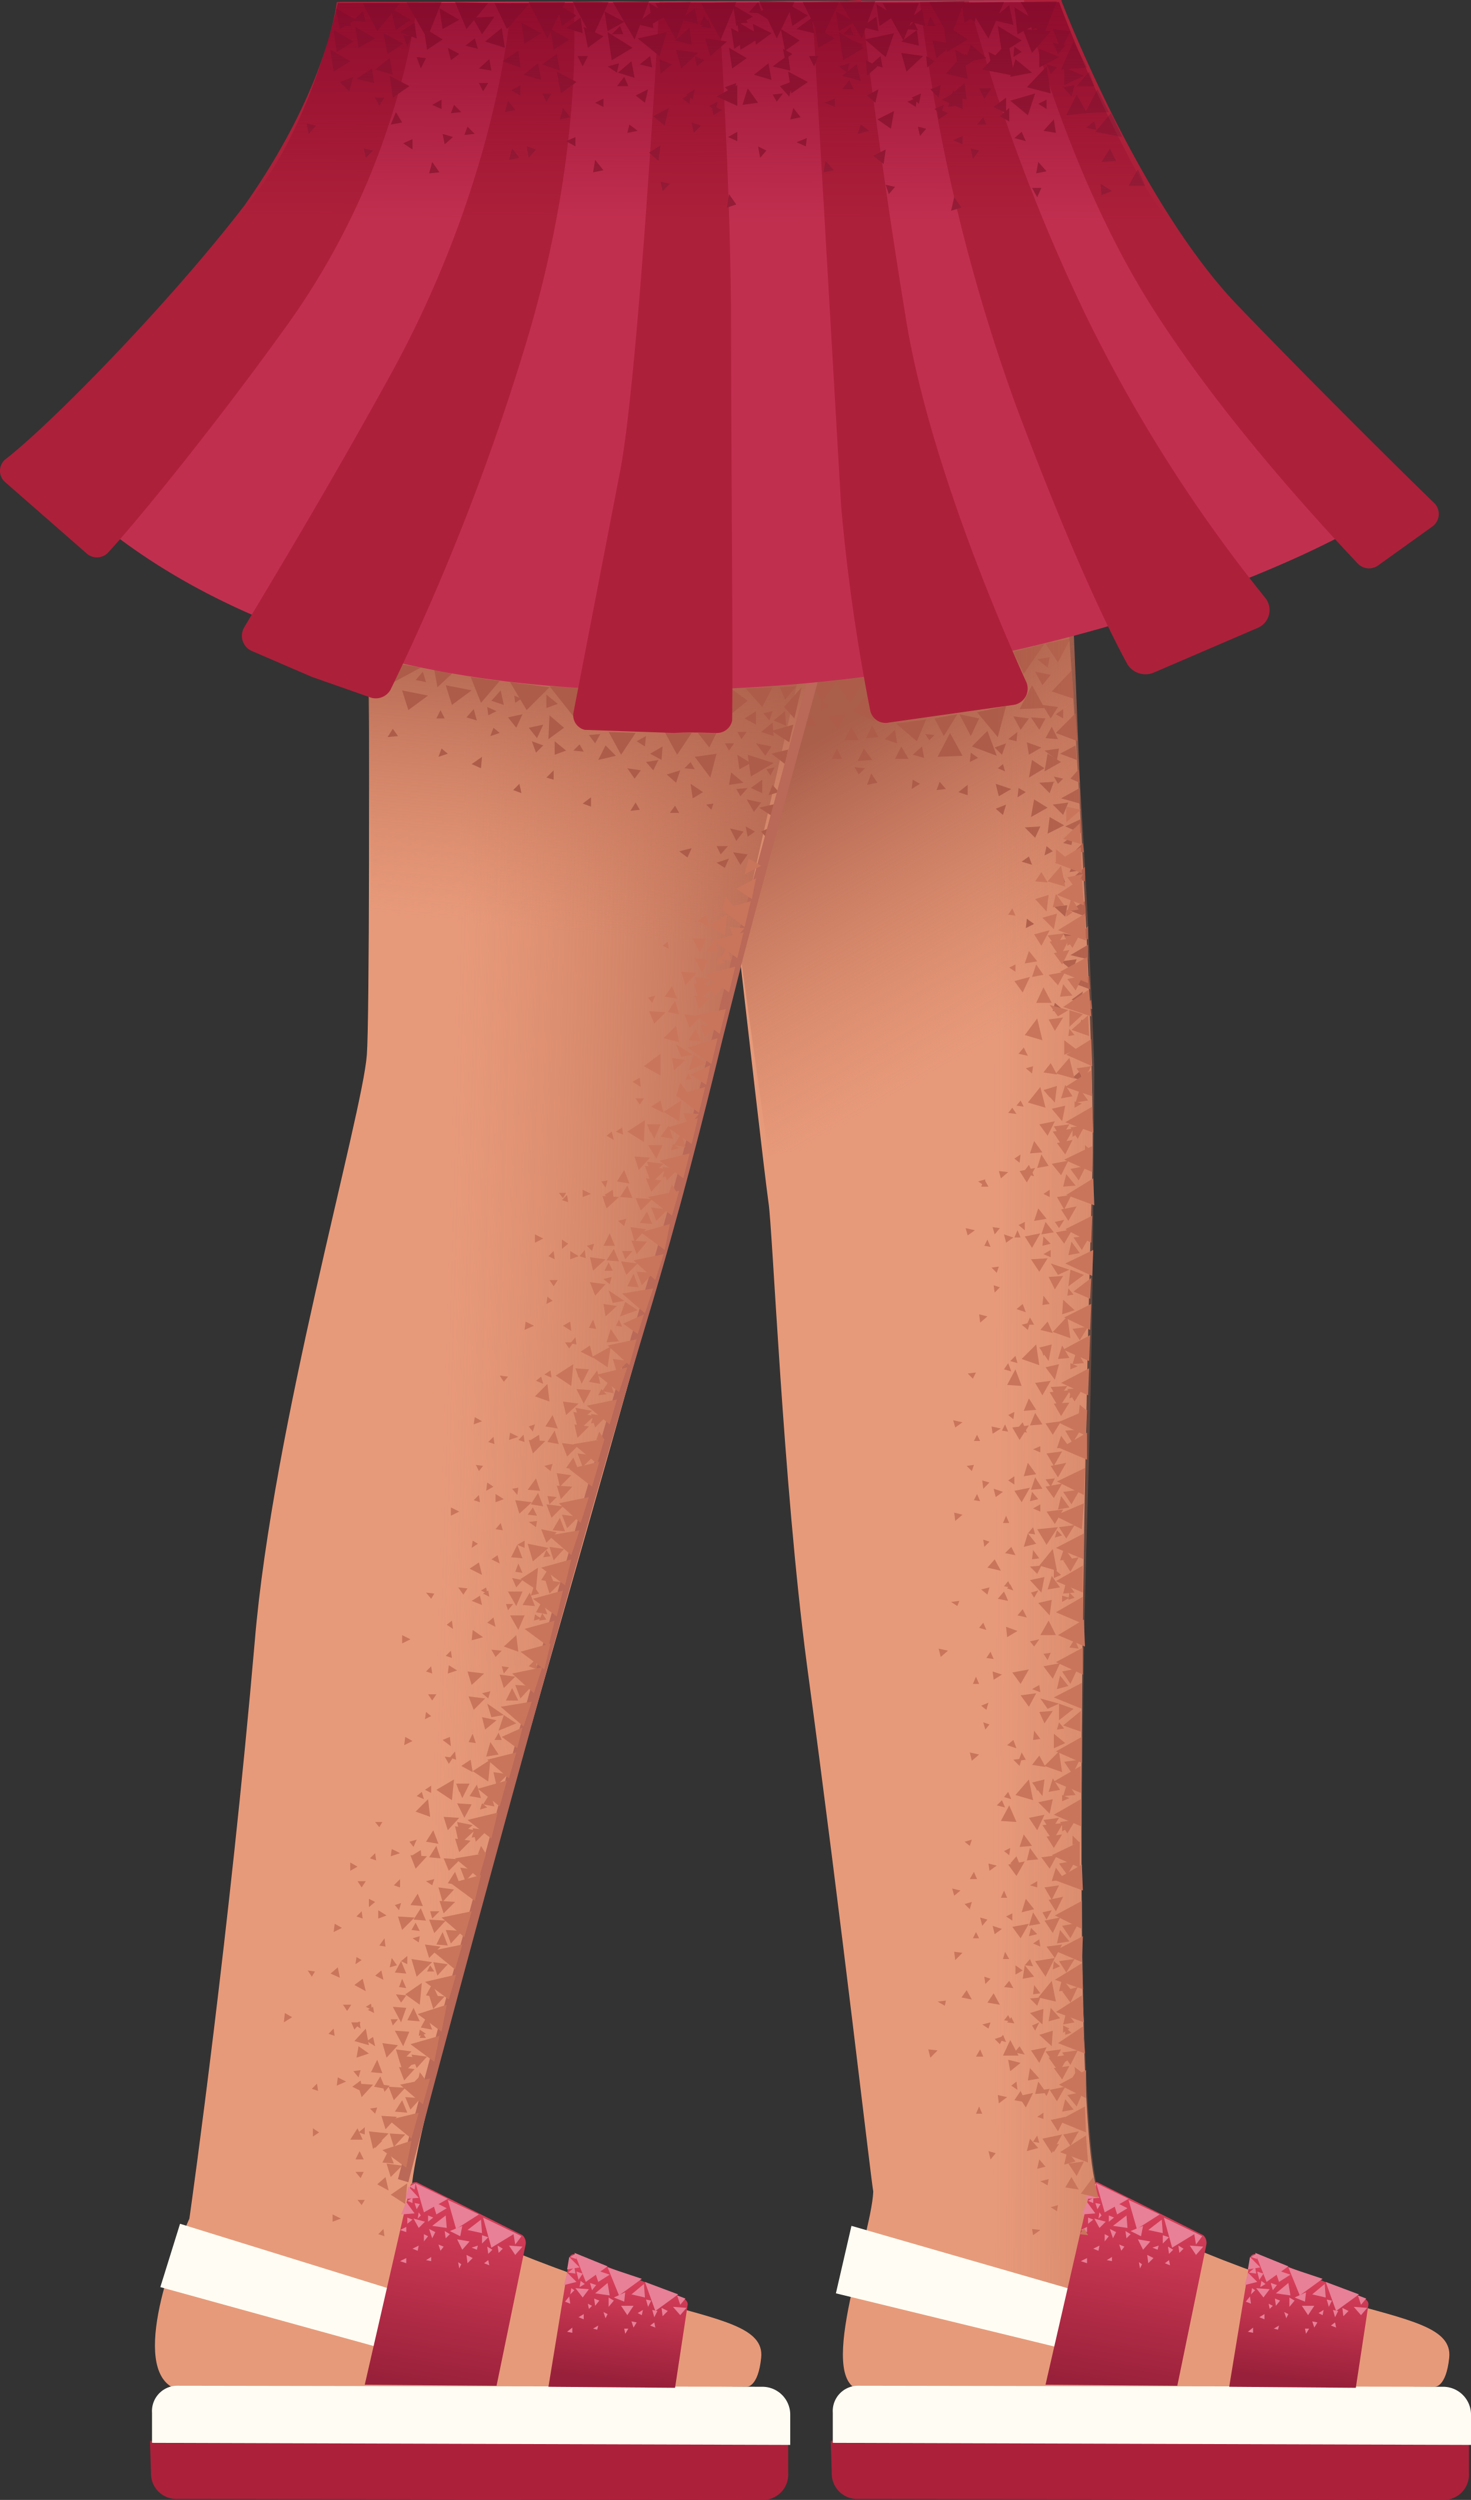 <svg xmlns="http://www.w3.org/2000/svg" xmlns:xlink="http://www.w3.org/1999/xlink" width="141.75" height="240.799" viewBox="0 0 141.75 240.799">
  <rect x="0" y="0" width="141.75" height="240.799" fill="#333333" stroke="none"/>
  <defs>
    <linearGradient id="linear-gradient" x1="0.696" y1="0.805" x2="0.402" y2="0.11" gradientUnits="objectBoundingBox">
      <stop offset="0" stop-color="#cc7a5e" stop-opacity="0"/>
      <stop offset="0.924" stop-color="#aa5f4b"/>
    </linearGradient>
    <linearGradient id="linear-gradient-2" x1="0.37" y1="0.477" x2="1.02" y2="0.539" xlink:href="#linear-gradient"/>
    <linearGradient id="linear-gradient-3" x1="0.413" y1="0.887" x2="0.496" y2="0.092" xlink:href="#linear-gradient"/>
    <linearGradient id="linear-gradient-4" x1="0.523" y1="0.5" x2="1.163" y2="0.504" xlink:href="#linear-gradient"/>
    <linearGradient id="linear-gradient-5" x1="0.504" y1="0.631" x2="0.522" y2="-0.387" gradientUnits="objectBoundingBox">
      <stop offset="0" stop-color="#7f0026" stop-opacity="0"/>
      <stop offset="0.998" stop-color="#7f0026"/>
    </linearGradient>
    <linearGradient id="linear-gradient-6" x1="0.564" y1="0.156" x2="0.461" y2="1.003" gradientUnits="objectBoundingBox">
      <stop offset="0" stop-color="#db405b"/>
      <stop offset="0.924" stop-color="#99203a"/>
    </linearGradient>
    <linearGradient id="linear-gradient-7" x1="0.576" y1="0.052" x2="0.439" y2="1.096" xlink:href="#linear-gradient-6"/>
    <linearGradient id="linear-gradient-8" x1="0.564" y1="0.156" x2="0.461" y2="1.003" xlink:href="#linear-gradient-6"/>
    <linearGradient id="linear-gradient-9" x1="0.576" y1="0.051" x2="0.439" y2="1.096" xlink:href="#linear-gradient-6"/>
  </defs>
  <g id="_27" data-name="27" transform="translate(-167.85 -207.801)">
    <path id="Path_13398" data-name="Path 13398" d="M251.3,438.1c-5.3,0,.5-14.6.7-19.2-.3-1.8-3-25.6-6.4-50.8-2.3-17.4-3.3-42.1-3.7-44.5-.8-5.8-5.9-51.5-5.9-51.5l31.8-46s5.9,74.2,5.3,94.8c-.2,6.9-2.7,94.8.8,98.5,2.4,2.1,8.7,5.5,23.1,10,6.7,1.9,10.8,2.6,10.5,5.5s-1.4,2.8-1.4,2.8Z" fill="#e79a7a"/>
    <path id="Path_13399" data-name="Path 13399" d="M259.2,316.1c10.6-2,13.8-6.3,13.8-6.3l-1.7-41.6-36,3.7,6.6,47.2c2.2-.3,8.5-1.4,17.3-3Z" fill="url(#linear-gradient)"/>
    <path id="Path_13400" data-name="Path 13400" d="M185.5,438.1c-5.3-.8-1.6-11.8.6-16.6.3-2.1,3.9-27.9,6.3-55.6,1.7-20.5,10.4-50.8,10.8-56.5.5-6.5,0-100.7,0-100.7h60.7L234.6,317.5c-2.8,14.4-28.8,99.2-27,101.9,2.4,2.1,8.7,5.5,23.1,10,6.7,1.9,10.8,2.6,10.5,5.5s-1.4,2.8-1.4,2.8l-54.3.4Z" fill="#e79a7a"/>
    <path id="Path_13401" data-name="Path 13401" d="M207.4,417.6c.3-4.4,11.3-42.7,26.1-94.5l14.4-63.8c-1-12.2-15.1,5.1-16.1,3.6l-7.6,1.8s-16.5,3.9-17,9.3c-.5,5.8,5.1,50.3,0,68.7-4.9,18.4-18.3,74.1-12.9,83.3,3.2,5.6,24.1,14.2,23.2-1-7.5-3.6-10.2-4.5-10.1-7.4Z" fill="url(#linear-gradient-2)"/>
    <path id="Path_13402" data-name="Path 13402" d="M212,296.7c11.2.4,26.3,5.3,26.3,5.3s3.2-8.3,3.9-13.2c.5-3.4,7.4-26.1,7.4-26.1l-46.3,6.6.3,26.7a64.9,64.9,0,0,0,8.4.7Z" fill="url(#linear-gradient-3)"/>
    <g id="Group_986" data-name="Group 986">
      <path id="Path_13403" data-name="Path 13403" d="M239.1,281.9l1.1-.6-1.3-.8Zm-2.9-2.1.7-1.4h-1.8Zm5,8.1.6.7.5-1.2ZM224,285.2l.8.3v-.9Zm-3.5-2.5.7.2V282Zm-3.2,1.2.8.3-.2-.9Zm.1-9.1.1.7.6-.4Zm19.2,10.4-.7.1.5.5Zm.3,4.1.4.8.7-.8Zm-2.3-4.6,1-.6-1.2-.8Zm-4.5-3.5.7.8.5-1Zm-5.5-2.6.6.8.5-.9Zm18.3,5.5-.6-.7-.4,1ZM229,282.8l.6-.8-1.3-.2Zm-13.8-7.5,1.2.4-.3-1.4Zm24,15.8.7-1-1.4-.2Z" fill="#ad5c49"/>
      <path id="Path_13404" data-name="Path 13404" d="M240.2,283.7l1.1.5v-1.3Zm-27.4-6.8,1,.3-.3-1.1Zm27.1,3.6.3,2.1,2.2-1.3Zm-22.9-7,1.6,2.7,2.2-2.2Zm3.7,5.5,1.5-1.1-1.4-1.2Zm17.7-2.5,1.5-1.2-1.5-1.1Zm3.3,5.4.4.6.4-.8Zm-2.8-3.6.4.7.5-.7Zm-1.2,1.1.4.7.5-.7Zm3.7-2.9.6.7.3-.9ZM243,274l.5,1.2,1.1-1.3Zm-13.8,5.2.8.5.1-1Zm-21.3-5.9,1,.2-.3-1Zm6.9,2.6.1.8.8-.4Zm8.9-1.9-2.9-.1,2.3,2.9Zm15.1,9.8.4.7.7-.8Zm-28-10,.6,1.9,1.9-1.4Zm-4.2.5.6,1.9,1.9-1.4Zm30.3,6.1-2.1.3,1.5,2Zm-2.1,1.5-.4-.7-.6.6Zm-5.3,3.9-.4-.7-.5.8Zm3.8.3-.4-.7-.5.7Zm-27.1-7.4-.5-.7-.5.8Zm17.9,1.5-.4-.7-.6.6Zm15.8,8.2.7-.5-.9-.5Zm-7.8-6,.9.8.4-1.2Zm-10.8-1.9,1.1-.4-1.1-.9Zm-.8-4.5,1.1-.4-1.1-.9Zm-1,4.3.7-.7-1.1-.4Zm-.7-2.4.8,1,.6-1.3Zm-2-1,.8,1,.6-1.3Zm10.4,3.7-1-1-.7,1.4Zm11.6,8.2.7-.9-1.3-.3Zm-8.3-8.4,1.1.6.1-1.3Zm6.4,10.5.8.5.4-.9Zm-3.6-1.1.8.6.4-.9ZM209.9,277h.8l-.4-.8Zm6.1,1.4-.6-.5-.3.8Zm-5,2-.6-.5-.3.8Zm2.3,1,.9.4.1-1.1Zm27.2,4.6.7-.9-1.4-.3Zm-27.3-13,1,2.5,1.8-2.1Zm-3.5-.7.3,1.7,1.5-1.4Zm-3.1-.5-.8,1.7,2.6-1.4Zm35.8,14.7.3-1.3-1.7.4Zm-1.2-8.2,1.2.4-.1-1.3Zm-1.6-1.3,1.1.6v-1.3Zm2.8.2,1.2.5-.1-1.4Z" fill="#ad5c49"/>
      <path id="Path_13405" data-name="Path 13405" d="M239.7,274.1l1.6,1.8,1-1.9Zm5.4-.1-1.7,1.9,1,1.1Zm-1.2,5.3.4-1.7-2.1.6Zm-2.3,1.3.6-.9-1.5-.3Zm1.9.8.3-1.4-1.6.4Zm-11.6-3.1,1.2,2.2,1.4-2.1Zm-5.4,0,1.2,2.2,1.4-2.1Zm11.8,3.9-.2,1.2,1.4-.2Zm30.8-5.2.7-1.1-1.5-.2Zm-2.9,1.1.8-1.1-1.5-.2Zm2.1-4.3.8-1-1.5-.3Zm2.7,9,.9.4-.1-1.3Zm-12.9,1.1.9-.1-.6-.7Zm12.8,7.9.7-.1-.3-.7ZM257,278.5l.4.6.5-.5Zm7.5,2.9-.5.4.7.3Zm-.7,4.3.7.6.3-1Zm4.2-7.6.6-1.1-1.4-.1Zm-12.2,2.4,1.1.3-.2-1.1Zm12.7,1.3-1.2-.8-.3,1.7Zm.3-9.7.2-1-1.2.2Zm-18.3,9,1.4-.1-.8-1.1Zm-1.3-2h1.4l-.7-1.3Zm2.1-.2,1.2-.1-.6-1.1Zm19,7.4.5-1.2-1.5.2Zm-1.7-7.4,1.2.1-.6-1.2Zm3.3,6.3v-1.5l-1.8,1ZM248,280.9h1l-.5-1Zm-2.5-3.2h1l-.5-1Zm23.1-7.9,1.2,1.8,1.2-2.3Zm-3.1.8,1,2.1,2-2.9Zm-7.6,6.4.9,1.7,1.3-2.1Zm3.5,1.7.8-1.7-1.9-.4Zm8.2-2.1.7.4v-.9Zm-18.2,6.8,1-.2-.6-.9Zm-1.2-1.7.4.7.6-.6Zm14.6-5.9-2.8.6,2,2.4Zm-7.7,1.3-2.9.4,2,1.7Zm6.6,2.7.7.7.4-1.1ZM246,273.6l1.1,1.8,1.4-2Zm5.4,1.2-1.4,1.5,2.2,1Zm11.6,3.4-1.5,1.5,2.4.9Zm-.9,2.6-.7-.5-.1.9Zm4.6,3.3-.7-.4-.1.9Zm2.6,5.7-.6-.5-.2.9Zm-2,1.3-.3-.8-.7.5Zm4.6,2.8-.1-.8-.7.6Zm-15.4-10.6-.7-.4-.1.9Z" fill="#ad5c49"/>
      <path id="Path_13406" data-name="Path 13406" d="M247.7,275.8l-.7-.5-.1.9Zm22.1,7.5.5-.5-.9-.2ZM253.1,279l1.2.4-.2-1.3Zm17,2.2-1.3-.8-.3,1.7Zm-1.1,3,.4-1.1-1.4.1Zm-14.9-3.3h1.3l-.7-1.2ZM265,279l.8.2.1-.9Zm-4.8,5.1.9.3v-1Z" fill="#ad5c49"/>
      <path id="Path_13407" data-name="Path 13407" d="M270.3,289l.8.2.2-1Zm1.1.8.9.1-.1-.9Zm.3-10.6-.2-2.7-1.9,1.9Zm-.4-4.1-.2-2.7-1.9,2Zm-1.6,5.9.2-1.1-1.4.2Zm-21.4-7.6,1.5,2.1,1.5-2.4Zm-.6,3.4.9,1.2.7-1.4Zm23.9,4.2-.1-1.4-1.5.8Zm.5,7.1-.1-1.4-1.5.7Zm-13.9-7.4,2.4-.1-1.2-2.2Zm7.9-4.6,2.4-.1-1.2-2.2Zm.7,3.2.2,1.2,1.2-.7Zm5.1,18.6.8.4V297Zm-.2,9,.8-.1-.4-.8Zm-2.9-21.3-1.3-.8-.3,1.7Zm2.4,15.7.4-1.1-1.5.2Zm-1.9-8.6,1.2.1-.5-1.3Zm3.4,7.5v-1.4l-1.7,1Zm-5.2-3.4-.7-.5-.1.9Zm2.6,8.1-.6-.5-.2.8Zm2.1,7-.3-.9-.7.6Zm.5-2.9-.1-.8-.6.6Zm-2-10.6.5-.5-.9-.2Zm-.3-11.1-1.4-.8-.2,1.6Zm-2.8,1.2.5-1.1-1.5.1Zm3.5,15.6.9.2.2-1Zm1.2.7.8.2-.1-.9Zm.1-12.1v-1.4l-1.1,1Zm-1.9,3.4.2-1.1-1.3.1Zm2,0-.1-1.5-1.5.9Zm.4,7-.1-1.3-1.5.7Zm-9.1-19.8.3,1.2,1.2-.7Z" fill="#ad5c49"/>
    </g>
    <path id="Path_13408" data-name="Path 13408" d="M273.7,418.9c-1.6-5-2.1-32.4-1-67.7.4-12.8.5-24.8.6-40.3-.1-5.1-1.6-37.6-3.1-47.1-2.5-9-13.8.7-15.3-.5l-.2-.1v.1c.3,1.5-14.7,8.3-13.5,13.7,1.2,5.6,10.4,56.3,11,75.4s1.7,69.1,9.5,76.3c3.2,3.1,10-.5,19.3-2.2C285.1,426,274.6,420.7,273.7,418.9Z" fill="url(#linear-gradient-4)"/>
    <path id="Path_13409" data-name="Path 13409" d="M207.2,418l-1-.3c.1-.5,14.1-53.4,23-82.9,3.2-10.6,5.5-19.8,7.3-27.2l2-8,9.3-34.2,1,.3c-.1.3-7.1,25.7-9.3,34.2l-2,7.9c-1.8,7.4-4.1,16.6-7.3,27.2C221.3,364.6,207.3,417.4,207.2,418Z" fill="#ba6858"/>
    <path id="Path_13410" data-name="Path 13410" d="M171,251.6s14.3,21.3,55.9,22.6c41.6,1.2,70.4-14.9,70.4-14.9a64.483,64.483,0,0,0-13.1-21.6c-9.8-10.9-14.1-29.9-14.1-29.9l-69.5.2s-.9,17.5-12,27.2S171,251.6,171,251.6Z" fill="#c12f4f"/>
    <g id="Group_987" data-name="Group 987">
      <path id="Path_13411" data-name="Path 13411" d="M168.3,254.2a1.45,1.45,0,0,1,0-2.1c4.3-3.3,15.8-15,23.1-24.5,8.1-11.5,8.9-19.6,8.9-19.6h7.8a71.349,71.349,0,0,1-13,31.7c-7,9.7-14.3,18.6-16.9,21.4a1.511,1.511,0,0,1-1.9.1l-8-7Z" fill="#ad203a"/>
      <path id="Path_13412" data-name="Path 13412" d="M191.4,268.2a1.6,1.6,0,0,0,.7,2.3l5.8,2.5,5.7,2a1.623,1.623,0,0,0,1.9-.8,226.268,226.268,0,0,0,13-33.2c5.8-19.1,4.6-32.9,4.6-32.9h-6s-.9,16.1-11.4,35.4C199.5,254.8,193.6,264.5,191.4,268.2Z" fill="#ad203a"/>
      <path id="Path_13413" data-name="Path 13413" d="M231.4,208s-1.9,34.4-3.7,44.7l-4.6,23.8a1.445,1.445,0,0,0,1.1,1.6l8.6.3c1.7-.1,3.1,0,4.2,0a1.482,1.482,0,0,0,1.4-1.2c.1-5.6-.1-26-.1-37.5,0-14.3-1.2-31.6-1.2-31.6l-5.7-.1Zm14.7,0,2.8,48.5a184.385,184.385,0,0,0,2.8,19.7,1.507,1.507,0,0,0,1.8,1.2l12-1.7a1.585,1.585,0,0,0,1.2-2.3c-2.5-5.5-9.5-21.8-11.6-35.2-2.7-16.5-4.3-30.4-4.3-30.4l-4.7.2Zm10.4,0a174.661,174.661,0,0,0,9.3,39c5.4,14.4,9.1,21.9,10.7,24.8a2.053,2.053,0,0,0,2.5.8l10-4.3a1.87,1.87,0,0,0,.7-3A144.259,144.259,0,0,1,272.4,238a177.446,177.446,0,0,1-11.2-30.1l-4.7.1Zm13.6-.2s7.3,19.2,16.9,29.3c7.7,8,16,16.2,19.1,19.2a1.492,1.492,0,0,1-.2,2.2l-5.3,3.8a1.513,1.513,0,0,1-1.9-.2c-2.9-3.1-12.7-13.5-19.7-24.5-8.4-13.1-12.5-29.8-12.5-29.8Z" fill="#ad203a"/>
    </g>
    <g id="Group_988" data-name="Group 988">
      <path id="Path_13414" data-name="Path 13414" d="M243.8,213.1l.2,1.5-1.7-.4Zm2.3-3.6.2,1.5-1.7-.4Zm-6.2.5h-.8l.3-.9Zm5.8,5.7-1.6,1.1-.3-2.1Zm4.5-5.8-1.5.9-.3-1.9Zm3.9-.6-1.5,1-.3-2.1Zm-8.4,0-1.5,1-.4-2.1Zm-.8,2.4-1.4,1-.4-2.1Zm3.4-.2-1.6.9-.3-2Zm-8.2,0-1.5,1-.3-2Zm2.1-.5-1.5,1.1-.3-2Zm19.5,2.6-1.5,1-.3-2Zm-6.5,1.1-.5-1.8,2.1.3Zm2.9-1.3-.4-1.7,2,.3Zm-7.7.6.4,1.6-1.8-.5Zm-8.5-.1.3,1.6-1.7-.5Zm18.9,1.9.2,1.6-1.6-.4Zm-8.1-2.6.2,1.1-1.1-.3Zm-6.9,0h.9l-.4,1Zm4.7,7.5.3-.9.8.6Zm-2.3,3.5-1,.2.2-1.1Zm.1-6.9v.8l-1-.4Zm-7.4,4.6.8.4-.6.7Zm19.6,5.9-1,.3.3-1.3Zm.1-6.9v.8l-.9-.4Zm-7.4,4.7.9.2-.6.7Zm21.8.6-1,.4-.1-1.1Zm-1.7-6.7.2.8-1-.2Zm-6,6.4h.9l-.4.9Zm1.4-1.6-1,.2.2-1.1Zm0-6.9v.9l-.8-.5Zm-7.3,4.7.8.2-.6.8Z" fill="#961d37"/>
      <path id="Path_13415" data-name="Path 13415" d="M271.4,216l-.3,1.1-.8-.9Zm-5.8-3.7.7.5-.8.5Zm0,8.8.7-.6.4.9Zm-5-4.8v2l-2-.9Zm-4.3,3.7.8.2-.6.7Zm6.4-2.7-.5-1h1.2Zm-4.4-.1-.8-.8,1-.4Zm5.8-3.9-.8.4-.2-.9Z" fill="#961d37"/>
      <path id="Path_13416" data-name="Path 13416" d="M255.9,209.9l.4.8-1.1-.1Zm4.7,8-1.4.2.5-1.6Zm1.4-9.2-.2,1.2-1.1-.7Zm-10.7,4.9,1.1.6-1,.9Zm13.5,5.1-1.2-.6,1.2-.9Zm5.7-6.5-.7.8-.5-1.1Zm-10.8-1.6.6,1-1.2.2Zm-7.5,7.1-.8-.7,1.1-.6Z" fill="#961d37"/>
      <path id="Path_13417" data-name="Path 13417" d="M257.9,213.7l-.7.6-.1-1.1Zm-8.1-3.3.3.8-1-.1Zm2.5-1,.2,1.4-1.6-.4ZM254,211l-.8,2.3-2-1.7Zm-2.9,1.4-2,1.2-.4-2.7Zm10-.8-2,1.2-.3-2.7Zm5.2.1-1.9,1.2-.4-2.6Zm1,1.2-.9-2.3,2.7.2Z" fill="#961d37"/>
      <path id="Path_13418" data-name="Path 13418" d="M265.2,215.2l.5-1.7,1.6,1.3Zm5.2.8v-1.7l1.9.8Zm-9.6-2.2.6-1.7,1.5,1.3Zm7.2.5v-1.8l1.9.8Zm0-4.3-2.1,1.1-.3-2.6Zm-11.8.7.2,1.5-1.7-.4Zm.5-2,.3,1.6-1.8-.5ZM245,219.1l-1,.2.3-1.1Zm-2.3-1.5-.4-.7,1-.1Zm2.9,3.5-.1.8-.9-.4ZM258,210.3h-.8l.3-.9Zm-8.3,3.6-.2.9-.8-.6Zm12.7-4.9-1.6,1-.3-2.1Z" fill="#961d37"/>
      <path id="Path_13419" data-name="Path 13419" d="M257.4,208l3.4-.1-1.4,3.6Zm3.6.1,3.6-.1-1.5,3.5Zm-8.1,0h3.5l-1.5,3.6Zm13.3-.1,3.5-.1-1.4,3.6Zm7.2,12.5,1.5-1.8L276,221ZM248.8,208l3.4-.1-1.3,3.6Zm-3.6,0h3.5l-1.7,3.6Zm-4.2-.1,3.4.1-1.7,3.5Z" fill="#961d37"/>
      <path id="Path_13420" data-name="Path 13420" d="M268.8,209.7l-1.5,1-.3-2Zm-3.7-1.4.4,1.9-2.1-.5Zm4.2,2.3,1.7.2-.9,1.8Zm2,1.2,1.3,2.5-2.5.2Zm2.3,4.6,1.1,2.2-2.3.1Zm-4.9-2.2.4,2.6-2.3-.6Zm-3.7-2.4.6,3.3-3.1-.6Zm12.5,12.3.7,1.6h-1.6Zm-2.7-2,.6,1.2-1.4.1Zm-5.4-2.8.2,1.3-1.2-.2Zm-8.7-6.3.4,2.4-2.1-.5Zm6.9,3.8-.7,2.1-1.7-1.4Z" fill="#961d37"/>
      <path id="Path_13421" data-name="Path 13421" d="M271.6,216.9l1,1.8-2,.2Zm-6.5,2.6-.9-.5.9-.8Zm4.6-5.2-.6.6-.4-.9Zm-8.8-1.3.6.7-1,.1Zm-4.8,5.1-.8-.5.9-.4Zm-2.4,2.1-1.3-.9,1.6-.8Z" fill="#961d37"/>
      <path id="Path_13422" data-name="Path 13422" d="M258.5,218.8l-.6-.5.9-.4Zm-2.1-1-.7-.6.9-.4Zm6.2,1.3.3.7H262Zm-9.6,4.5-1-.8,1.2-.6Z" fill="#961d37"/>
      <path id="Path_13423" data-name="Path 13423" d="M259.2,218.7l-.9.6-.2-1.1Zm-9.5-3.2.4.9H249ZM221.5,213l.3,1.6-1.7-.6Zm2.3-3.5.2,1.5-1.6-.5Zm-.4,6.2-1.5,1.1-.4-2.1Zm4.6-5.8-1.6.9-.3-1.9Zm4.3-.7-1.6.9-.3-2Zm-8.9.1-1.4,1-.5-2.1Zm-.7,2.3-1.5,1-.3-2Zm3.3-.3-1.5,1.1-.4-2Zm-6-.3-1.6,1-.3-2Zm-3.8-.5.3,1.9-1.9-.6Zm-1.9.6-.9-1.6,2.1-.1Zm25.5,2.3-1.4,1-.3-2Zm-6.3,1-.5-1.8,2.1.3Zm2.8-1.2-.5-1.7,2.1.3Zm-7.6.5.3,1.6-1.6-.5Zm-9,.2.3,1.6-1.7-.5Zm-1.9-1.2.2,1.6-1.7-.6Zm12.7.5.2,1.1-1.2-.3Zm-7,0h1l-.5,1Zm4.8,7.4.2-.8.8.6Zm-2.3,3.6-1,.2.2-1.2Zm0-6.9v.8l-.8-.4Zm-7.4,4.6.9.3-.7.8Zm-.7,1.1-1,.2.3-1.1Zm.1-7v1l-.9-.5Zm-7.5,4.7,1,.3-.8.7Zm28.3,6.8-.9.3.2-1.3Zm.1-7v.9l-.9-.4Zm-7.4,4.8.9.2-.7.7Zm7.4-9.3v2l-2-.9Z" fill="#961d37"/>
      <path id="Path_13424" data-name="Path 13424" d="M234.5,219.6l.9.3-.7.7Zm4-2.6-.8-.8,1.1-.4Zm5.7-4-.7.5-.2-1Zm-8.1-3.3.3.8-1-.1Zm4.8,8-1.5.2.5-1.6Zm1.2-9.2-.2,1.2-1.1-.7Zm-10.7,5,1.2.5-1.1.9Zm12.5,3.6-.9-1,1.3-.5Z" fill="#961d37"/>
      <path id="Path_13425" data-name="Path 13425" d="M251,212.1l-.9.7-.3-1.2ZM240.9,208l.4,1.1L240,209ZM230,217.7l-.9-.7,1.2-.6Zm5.7-4.1-.7.6-.2-1Zm-8.1-3.3.3.8h-1.1Zm3-1.3.2,1.5-1.7-.4Zm1.5,1.9-.7,2.3-2.1-1.7Zm-3.3,1.5-2,1.2-.4-2.7Zm12.5-1.1-2.1,1.3-.3-2.7Zm-7-.8.2,1.6-1.6-.4Zm.5-1.9.3,1.5-1.7-.4Zm-12,10.5-1,.2.3-1.1Zm-5.3-.7-1,.2.3-1.1Zm3-.8-.4-.8h.9Zm-6.1-1-.4-.8h.9Zm8.9,4.4v.9l-.9-.5Z" fill="#961d37"/>
      <path id="Path_13426" data-name="Path 13426" d="M236.2,210.1l-.9.1.4-.9Zm-8.7,3.8-.2.9-.9-.6Zm12.9-4.5-1.6.9-.3-2Z" fill="#961d37"/>
      <path id="Path_13427" data-name="Path 13427" d="M235.4,208.1l3.4-.1-1.5,3.6Zm-4.4,0,3.4-.1-1.4,3.6Zm-4.1-.1,3.5-.1-1.4,3.7Zm-11.4.1,3.3.1-2.1,2.4Zm-3.8-.1,3.2.1-2.1,2.5Zm11.3-.1,3.5.1-1.6,3.5Zm-4.2.1h3.5l-1.7,3.5Zm15.5,9.8-.7-.5.8-.5Z" fill="#961d37"/>
      <path id="Path_13428" data-name="Path 13428" d="M231.9,219.9l-1.1-.9,1.5-.8Zm4.9-1.4-.6-.5.8-.4Zm-2.2-1.1-.6-.5.8-.5Zm-3.3,5.9-.9-.8,1.1-.7Z" fill="#961d37"/>
      <path id="Path_13429" data-name="Path 13429" d="M237.4,218.4l-.8.5-.2-1Zm-9.4-3.2.4.9h-1.1Zm-22.6-1.8.3,1.6-1.7-.5Zm2.4-3.4.2,1.5-1.6-.6Zm-6.1.3h-.8l.3-.9Zm5.6,5.8-1.6,1.1-.3-2.1Zm.1-6.4-1.4,1-.5-2.1Zm-.7,2.3-1.5,1-.4-2Zm3.8-.4-1.5,1-.3-2.1Zm1.6-1.9-1.6.9-.3-2Zm-10.2,2.1-1.6,1-.3-2.1Zm2.1-.3-1.6.9-.3-2Zm-.3,2.9.2,1.4-1.7-.4Zm11.3-.9.2,1.1-1.2-.2Zm-7-.2.9.1-.5,1Zm4.6,7.5.3-.8.7.7Z" fill="#961d37"/>
      <path id="Path_13430" data-name="Path 13430" d="M213.6,211.5l.3,1-1.2-.3Zm-6.9-.3.8.1-.4,1Zm4.6,7.5.3-.8.7.7Zm-1.1,5.7-1,.1.3-1.1Zm.2-7v.9l-.9-.4Zm-7.5,4.7.9.2-.7.7Zm3.7-2.5-1.1.2.5-1.2Zm-2.2-1.6-.4-.8h.9Zm3.2,3.2v1l-.9-.6ZM207,208h3.4l-1.4,3.5Zm-4.2.1h3.6l-2.2,2.7Zm-1.2,5.6-1.6,1-.3-2.1Zm-4.2,6,.9.2-.7.8Zm4.1-3.1-.9-.9,1.3-.5Zm10.6-3.6-.8.6-.3-1.2Zm-9.3-4.1.3,1-1.2-.1Z" fill="#961d37"/>
      <path id="Path_13431" data-name="Path 13431" d="M272.8,214.7l.5,1.4h-1.7Zm-70.7-5-1.5.9-.4-2Z" fill="#961d37"/>
    </g>
    <path id="Path_13432" data-name="Path 13432" d="M185.8,234.5s22.4,6.7,34.6,4.2c33.2-7,70.1,2.8,70.1,2.8s-8.8-9.9-12.6-16.2a135.055,135.055,0,0,1-8-17.3l-69.5.1s-2.3,11-7.8,18.2a59.478,59.478,0,0,1-6.8,8.2Z" fill="url(#linear-gradient-5)"/>
    <path id="Path_13433" data-name="Path 13433" d="M271,434.2l-22.6-5.5,1.5-6.5,22.2,6.4Z" fill="#fffdf3"/>
    <path id="Path_13434" data-name="Path 13434" d="M248,446a2.442,2.442,0,0,0,2.6,2.5l56.3.1a2.442,2.442,0,0,0,2.5-2.6v-2.9l-61.5-.2Z" fill="#ad203a"/>
    <path id="Path_13435" data-name="Path 13435" d="M306.9,437.7l-56.3-.1a2.442,2.442,0,0,0-2.5,2.6v2.9l61.5.2v-2.9a2.688,2.688,0,0,0-2.7-2.7Z" fill="#fffdf3"/>
    <path id="Path_13436" data-name="Path 13436" d="M298.5,437.8l1.2-7.9c.1-.4-.2-.6-.5-.8l-10-4.1c-.6-.2-.9,0-.9.5l-2,12.2,12.2.1Z" fill="url(#linear-gradient-6)"/>
    <path id="Path_13437" data-name="Path 13437" d="M281.3,437.6l2.8-13.6a1.008,1.008,0,0,0-.3-.9L273.6,418c-.2,0-.5,0-.6.3l-4.4,19.2Z" fill="url(#linear-gradient-7)"/>
    <g id="Group_989" data-name="Group 989">
      <path id="Path_13438" data-name="Path 13438" d="M273.5,418.1l3.1,1.5-2.3,1.3Zm3.1,1.6,3,1.4-2.2,1.4Zm3.4,1.7,3.1,1.5-2.3,1.4Zm-4.9.8,1.3-1,.1,1.2Zm3.4.4,1.3-1,.1,1.3Zm-5.2-1.1,1.1.3-.6.6Zm4.2,2,1.2.2-.7.8Zm5,.6,1.3.1-.7.8Z" fill="#e88097"/>
      <path id="Path_13439" data-name="Path 13439" d="M276.8,422.7l1.2-.5-.2,1Zm-1.7-2.9,1.4.7-1,.6Zm-1.5.8-.2-.6.5.1Zm.7,3.1V423l.4.2Zm1.6.9-.2-.6.5.2Zm1.8,1.7-.1-.6.3.2Zm-1.3-2.9-.1-.7.5.3Zm3.5.5v-.8l.6.2Zm-1.4,1.9-.1-.8.6.3Zm2-.9-.1-.7.5.3Zm-5.4-1.5-.3-.9.6.3Zm6.4,1.4-.1-.7.5.3Zm1.6-.8-.2-1.2.8.4Zm-9.9.4.6-.3-.1.5Zm1.3,1.1.5-.3v.4Zm5.6.3.4-.3.1.5Zm-1.2-1.5.6-.2-.1.4Zm-6.9,1.3.6-.3v.5Zm2.7-3.8v-.6l.5.2Zm-2.7.8.6-.3v.5Zm.7-.6v-.6l.5.2Zm1-.5.1-.6.2.3Zm-1-1.7.5-.3v.5Zm.2-1.4.6-.3-.1.6Z" fill="#e88097"/>
      <path id="Path_13440" data-name="Path 13440" d="M272.6,419.9l.8,1.1-1.3.1Zm.2-1.5,1,1.1-1.3.1Zm16,6.4,3.2,1.3-2.1,1.5Zm3.2,1.4,3.3,1.1-2.2,1.6Zm3.6,1.4,3.2,1.2-2.2,1.6Zm-4.8,1.1,1.2-1,.2,1.2Zm3.5.1,1.2-1,.1,1.3Zm-5.4-.6,1.3.1-.6.8Z" fill="#e88097"/>
      <path id="Path_13441" data-name="Path 13441" d="M293.3,429.9h1.2l-.6.9Zm5,.1,1.3.1-.6.7Zm-5.7-.9,1.1-.5-.1.9Zm-1.9-2.7,1.5.5-1.1.7Zm-1.5,1-.2-.8.6.2Zm1,2.8-.1-.5.4.2Zm1.6.9-.2-.6.4.2Zm1.9,1.5-.1-.5h.4Zm-1.6-2.6v-.9l.5.3Zm3.8,0-.2-.7.5.1Zm-1.4,2-.2-.6.5.1Zm2-1-.2-.7.5.1Zm-5.7-1.1-.1-.7.5.2Zm6.5,1-.1-.8.6.3Zm1.7-1.1-.3-.9.8.3Zm-9.8,1.2.5-.3v.5Zm1.4,1.1.5-.3-.1.4Zm5.5-.3.4-.3.1.5Zm-1.2-1.2.5-.3-.1.5Zm-6.8,1.8.5-.4v.5Zm2.4-4-.2-.7.6.2Zm-2.6,1.1.4-.5.1.7Zm.5-.7.1-.6.3.2Zm.9-.7.1-.6.4.3Zm-1.1-1.4.6-.5.1.6Zm.2-1.5.5-.3.1.5Z" fill="#e88097"/>
      <path id="Path_13442" data-name="Path 13442" d="M288.1,426.7l.9.9-1.2.3Zm.2-1.5,1,1-1.2.2Z" fill="#e88097"/>
    </g>
    <path id="Path_13443" data-name="Path 13443" d="M205.4,434.2l-22.1-6.1,1.9-6.1,21.3,6.6Z" fill="#fffdf3"/>
    <path id="Path_13444" data-name="Path 13444" d="M182.4,446a2.442,2.442,0,0,0,2.6,2.5l56.3.1a2.442,2.442,0,0,0,2.5-2.6v-2.9l-61.5-.2.1,3.1Z" fill="#ad203a"/>
    <path id="Path_13445" data-name="Path 13445" d="M241.3,437.7l-56.3-.1a2.442,2.442,0,0,0-2.5,2.6v2.9l61.5.2v-2.9A2.688,2.688,0,0,0,241.3,437.7Z" fill="#fffdf3"/>
    <path id="Path_13446" data-name="Path 13446" d="M232.9,437.8l1.2-7.9c.1-.4-.2-.6-.5-.8l-10-4.1c-.6-.2-.9,0-.9.5l-2,12.2,12.2.1Z" fill="url(#linear-gradient-8)"/>
    <path id="Path_13447" data-name="Path 13447" d="M215.7,437.6l2.8-13.6a1.008,1.008,0,0,0-.3-.9L208,418c-.2,0-.5,0-.6.3L203,437.5Z" fill="url(#linear-gradient-9)"/>
    <g id="Group_990" data-name="Group 990">
      <path id="Path_13448" data-name="Path 13448" d="M207.9,418.1l3.1,1.5-2.3,1.3Zm3.1,1.6,3,1.4-2.2,1.4Zm3.4,1.7,3.1,1.5-2.3,1.4Zm-4.9.8,1.3-1,.1,1.2Zm3.4.4,1.3-1,.1,1.3Zm-5.2-1.1,1.1.3-.6.6Zm4.2,2,1.2.2-.7.8Zm5,.6,1.3.1-.7.8Z" fill="#e88097"/>
      <path id="Path_13449" data-name="Path 13449" d="M211.2,422.7l1.2-.5-.2,1Zm-1.7-2.9,1.4.7-1,.6Zm-1.5.8-.2-.6.5.1Zm.7,3.1V423l.4.2Zm1.6.9-.2-.6.5.2Zm1.8,1.7-.1-.6.3.2Zm-1.3-2.9-.1-.7.5.3Zm3.5.5v-.8l.6.2Zm-1.4,1.9-.1-.8.6.3Zm2-.9-.1-.7.5.3Zm-5.4-1.5-.3-.9.6.3Zm6.4,1.4-.1-.7.5.3Zm1.6-.8-.2-1.2.8.4Zm-9.9.4.6-.3-.1.5Zm1.3,1.1.5-.3v.4Zm5.6.3.4-.3.1.5Zm-1.2-1.5.6-.2-.1.4Zm-6.9,1.3.6-.3v.5Zm2.7-3.8v-.6l.5.2Zm-2.7.8.6-.3v.5Zm.7-.6v-.6l.5.2Zm1-.5.1-.6.2.3Zm-1-1.7.5-.3v.5Zm.2-1.4.6-.3-.1.6Z" fill="#e88097"/>
      <path id="Path_13450" data-name="Path 13450" d="M207,419.9l.8,1.1-1.3.1Zm.2-1.5,1,1.1-1.3.1Zm16,6.4,3.2,1.3-2.1,1.5Zm3.2,1.4,3.3,1.1-2.2,1.6Zm3.6,1.4,3.2,1.2-2.2,1.6Zm-4.8,1.1,1.2-1,.2,1.2Zm3.5.1,1.2-1,.1,1.3Zm-5.4-.6,1.3.1-.6.8Z" fill="#e88097"/>
      <path id="Path_13451" data-name="Path 13451" d="M227.7,429.9h1.2l-.6.9Zm5,.1,1.3.1-.6.7Zm-5.7-.9,1.1-.5-.1.9Zm-1.9-2.7,1.5.5-1.1.7Zm-1.5,1-.2-.8.6.2Zm1,2.8-.1-.5.4.2Zm1.6.9-.2-.6.4.2Zm1.9,1.5-.1-.5h.4Zm-1.6-2.6v-.9l.5.3Zm3.8,0-.2-.7.5.1Zm-1.4,2-.2-.6.5.1Zm2-1-.2-.7.5.1Zm-5.7-1.1-.1-.7.5.2Zm6.5,1-.1-.8.6.3Zm1.7-1.1-.3-.9.8.3Zm-9.8,1.2.5-.3v.5Zm1.4,1.1.5-.3-.1.4Zm5.5-.3.4-.3.1.5Zm-1.2-1.2.5-.3-.1.5Zm-6.8,1.8.5-.4v.5Zm2.4-4-.2-.7.6.2Zm-2.6,1.1.4-.5.1.7Zm.5-.7.1-.6.3.2Zm.9-.7.1-.6.4.3Zm-1.1-1.4.6-.5.1.6Zm.2-1.5.5-.3.1.5Z" fill="#e88097"/>
      <path id="Path_13452" data-name="Path 13452" d="M222.5,426.7l.9.9-1.2.3Zm.2-1.5,1,1-1.2.2Z" fill="#e88097"/>
    </g>
    <g id="Group_991" data-name="Group 991">
      <path id="Path_13453" data-name="Path 13453" d="M204.5,407.8l-.6,1,1.1.2Zm2.1,2.3-.7,1.1,1.2.1Zm1.7-3.6-.6-.5-.2.7Zm-4.5,2.1-1.5-.1.4,1.3Zm3.1,4.8-1.5-.1.4,1.3Zm-.3,3-1.5-.2.4,1.3Zm1.8-6.5-1.5-.1.5,1.2Zm-1.5-1-1.6-.1.5,1.3Zm-.8,2.8-1.5-.1.4,1.3Zm1.4-6.3-1.5-.2.4,1.3Zm.3,1.7-1.5-.2.5,1.3Zm-5.5,5.7-.7,1.1h1.2Zm1.9-6.6-.6,1.2,1.1.1Zm-1.7,8.8-.4.8h.8Zm1-4.1.5.5.2-.6Zm-5.5,2.7.6-.4-.6-.4Zm2.7,7.9-.8-.4v.7Zm4.1,1-.5.5.6.2Zm-2.7-5.5.5.6.3-.6Zm.2,2.7.4.5.3-.5Zm3-4.8-.6,1.2,1.1.1Zm1.8,3.2-1.6,1.1,1.4.9Zm-1.8-4.8-1.9-.2.4,1.7Zm-4.1-5-.8-.4-.1.8Z" fill="#c9755b"/>
      <path id="Path_13454" data-name="Path 13454" d="M202.4,407.9l.2-.7-.7.1Zm-4,.6-.5.5.6.2Zm4.6,4.2-.6.5.6.2Zm1.7,2.2,2.3,1.7.5-2.6Zm.6-2.9,2.2,1.8.7-2.5Zm1.1-3.4,2.2,1.9.7-2.5Zm-1.1,10.2-.3-1.3-.8.7Zm3.1-27.2-.7,1.1,1.2.1Zm2.1,2.3-.6,1.2,1.1.1Zm-2.7-1.4-1.6-.1.4,1.3ZM211,397l-1.4-.2.4,1.3Zm-.3,3.1-1.5-.1.4,1.3Zm1.7-6.3-1.6-.1.5,1.3Zm-1.6-1-1.6-.1.5,1.3Zm-.5,2.5-1.5-.2.4,1.3Zm1.4-4.3-1.5-.1.4,1.2Zm-5.5,13.8-1.5-.2.4,1.4Zm.3-2.2.5-1.4-1.3-.1Zm.2,2.3.6-1.4-1.4-.1Zm-.2-8.2-.6,1.1,1.1.1Zm1.6-6.5-.7,1.1,1.2.1Zm-1.5,8.2-.3.8.7.1Zm1-3.9.6.4.1-.6Zm-5.5,2.5.6-.4-.5-.3Zm-1.3-3.5-.7-.4-.1.8Zm4.1,1-.5.7.6.1Zm-2.6-5.5.4.6.4-.6ZM196,402.1l-.7-.4-.1.9Zm4,1.1-.5.5.6.2Zm-2.5-5.6.4.6.3-.5Zm5.6,5.6-1.1,1.2,1.4.4Zm-2.2-2.3.4.6.4-.6Z" fill="#c9755b"/>
      <path id="Path_13455" data-name="Path 13455" d="M204,404.9l-.2-.9-.6.4Zm1.4,3.8-.7-.1.2.7Zm3.1-5.2-.2.6h.6Zm-5.1,2.1-1-.7-.2,1.1Zm5.1,2-.7.7.8.3Zm-2.5-7.7.5.8.5-.7Zm-3.2,9.4-.2-1.1-.8.6Zm1.9,4.7h-1l.3.7Z" fill="#c9755b"/>
      <path id="Path_13456" data-name="Path 13456" d="M208.3,407.4l-.2.9.8-.1Zm-3.5-8.9-.2-.9-.6.5Zm1.4,3.8h-.7l.2.6Zm3.1-5.2-.3.6h.7Zm.2,1.8-.6,1.1,1.2.2Zm-1-.1-1.6,1.1,1.4,1Zm1-2-2-.3.5,1.7Zm-1.3,9.2-2-.2.5,1.7Z" fill="#c9755b"/>
      <path id="Path_13457" data-name="Path 13457" d="M207.7,401.2l-.6,1.2,1.2.1Zm1.3.8-.6,1.1,1.1.2Zm-3.9-9.7-.8-.5v.8Zm1.2-.5.2-.7-.6.2Zm-3.6.1-.5.5.6.2Zm6.2,11.8-.6-.4-.1.6Zm-1.8-7.5-.6.5.6.3Zm1.9,9.7-1.5-.2.5,1.3Z" fill="#c9755b"/>
      <path id="Path_13458" data-name="Path 13458" d="M207.4,404.7l2.3,1.7.5-2.5Zm.7-2.9,2.3,1.7.5-2.6Zm.7-3.1,2.3,1.7.7-2.4Zm.7-3,2.2,1.8.7-2.4Zm.9-3.2,2.2,1.9.7-2.5Zm-6.7,8.9-.1-.6-.5.3Zm-.6-1.8-.3-1.2-.8.6Zm-.5,3.6-.1-.7-.5.3Z" fill="#c9755b"/>
      <path id="Path_13459" data-name="Path 13459" d="M203.9,401.7l-.1-.6-.5.3Zm-3.3-3.4-.2-1-.7.6Zm2,4.3h-.9l.3.7Zm3-6.2-.2.9.7-.2Zm4.3-10.8-.7,1.1,1.1.1Zm1.8,2.5-.7,1.1,1.2.2Zm2.4-3.4-.6-.5-.2.6Zm-5.1,1.9-1.6-.1.5,1.3Zm4.7,1.3-1.5-.2.5,1.3Zm-1.5-1-1.6-.1.5,1.2Zm-.6,2.9-1.5-.2.4,1.4Zm1.8-6.2-1.5-.3.3,1.3Zm-.2,1.5-1.5-.2.4,1.3Zm-3.6-1-.7,1.1,1.2.2Zm5.2-12.2.4,1.3,1.2-.2ZM207.9,393l-.4.7.8.1Z" fill="#c9755b"/>
      <path id="Path_13460" data-name="Path 13460" d="M208.9,389l.6.4.2-.6Zm-5.5,2.5.6-.5-.6-.3Zm-1.1-3.9-.7-.4v.8Zm4.1,1.2-.6.6.6.2Zm-2.4-5.5.4.5.3-.5Zm2.4,3-.8-.4-.1.7Zm1.3-.6.3-.7-.7.2Zm-3.7.6-.5.5.6.2Zm7.3,2.9,2.3,1.7.6-2.5Z" fill="#c9755b"/>
      <path id="Path_13461" data-name="Path 13461" d="M211.7,386.8l2.3,1.9.7-2.4Zm5.1-8.1-1.4-.2.3,1.3Zm-4.7,4.2-1.5-.1.4,1.3Zm.3-1.9.7-1.4h-1.3Zm.2,1.9.7-1.3-1.4-.1Zm-3.5-1.8-1.2,1.2,1.4.5Zm1.6-4.1.4.7.4-.6Zm.6-1-.1-.9-.7.3Z" fill="#c9755b"/>
      <path id="Path_13462" data-name="Path 13462" d="M212.6,379.8h-.7l.2.6Zm3.3-5.1-.4.7h.7Zm-7.4,12.4-.1-1.1-.8.5Zm1.7,4.8h-.9l.2.7Zm4-6.3-.3.8h.8Zm-2.6-6.4-1.7,1,1.5,1Zm4.8-6.2-.5,1.5,1.7-.7Zm-1.3,2.6-.4,1.4,1.2-.2Zm.6-2.1-1.4-.3.3,1.2Zm-.6,3.8-1.7,1.1,1.5,1Zm3.1-3.1-2,.9,1.5,1.1Zm-4.6,9.9-1.9-.4.4,1.8Zm.2-4.4-.7,1.1,1.1.2Zm1.3.8-.7,1.1,1.1.2Z" fill="#c9755b"/>
      <path id="Path_13463" data-name="Path 13463" d="M214.8,381.9l-.5-.4-.2.6Zm0,2.2-1.4-.2.3,1.3Z" fill="#c9755b"/>
      <path id="Path_13464" data-name="Path 13464" d="M212.9,383.1l2.3,1.8.6-2.5Zm1-3,2.1,1.7.7-2.5Zm.9-2.8,2.1,1.8.7-2.5Zm-5.4,3.2v-.7l-.6.4Zm4-2-.2-1.2-.9.6Zm-4.7,2.6-.2-.7-.5.4Zm18.3-53-.7,1.1,1.2.1Zm-9.8,42.3-.6,1.2h1.2Zm-2.7-1.4-1.6-.2.4,1.3Zm4.6,1.2-1.6-.1.5,1.3Zm-1.6-.9-1.5-.2.4,1.3Zm-2.9,2.1-1.6-.2.5,1.3Zm15.6-44-1.5-.1.5,1.3Zm-3.6-.8-.6,1.2h1.1Zm-13.2,48.2-.4.8.7.1Zm.9-3.9.6.5.2-.7Z" fill="#c9755b"/>
      <path id="Path_13465" data-name="Path 13465" d="M208.8,373.4l.6-.3-.5-.4Zm-1.2,2.1-.7-.4-.1.8Zm4.1,1-.5.6.6.2Zm-2.6-5.5.4.6.4-.6Zm2.8-2.3-.8-.5-.1.8Zm13-40.4.2-.7-.7.2Zm-15.5,40-.5.5.6.2Zm6.7,3.9,2.2,1.9.8-2.4Zm1.1-3.2,2.1,1.9.8-2.5Zm2.5-17.4-.7,1.1,1.2.2Zm2.1,2.4-.7,1.2,1.2.1Zm-2.7-1.5-1.6-.2.4,1.3Zm3.1,4.5-1.4-.2.4,1.3Zm-.3,3.2-1.5-.2.4,1.3Zm1.7-6.3-1.6-.2.5,1.3Zm-1.5-1-1.6-.2.5,1.3Zm-.6,2.5-1.5-.3.5,1.3ZM223,351l-1.5-.1.4,1.3Zm-5.4,11.5.6-1.4h-1.4Zm.2,2.3.6-1.4H217Zm-.1-8.2-.6,1.2,1.1.1Zm1.8-6.4-.8,1.1,1.2.1Zm-1.7,8.2-.3.8.7.1Zm1-4,.7.5.1-.6Zm-5.5,2.5.6-.4-.5-.3Zm-1.2-3.5-.8-.4v.8Zm4,1.1-.5.6.7.1Zm-2.4-5.6.3.6.4-.5Zm-6.3,16.8-.8-.4v.8Zm3.9,1.1-.5.5.6.2Zm-2.4-5.6.5.6.3-.5Zm8.7,4.1-1.2,1.1,1.4.5Z" fill="#c9755b"/>
      <path id="Path_13466" data-name="Path 13466" d="M212,360.7l.5.7.4-.6Zm3.6,3.8-.2-.9-.6.5Zm1.3,3.9-.7-.1.2.7Zm3.2-5.2-.3.7.7-.1Zm-5.7,2.3-1-.7-.1,1Zm5.1,2.1-.7.7.8.3Zm-2.3-7.8.4.9.6-.7Zm-1.2-1.4-.2-.8-.6.4Z" fill="#c9755b"/>
      <path id="Path_13467" data-name="Path 13467" d="M217.3,362.3h-.7l.2.6Zm3.2-5.2-.3.7.7-.1Zm.2,1.8L220,360l1.2.2Zm-1-.1-1.7,1.1,1.5,1Zm1-1.9-2-.4.5,1.7Zm-1.8,4.3-.7,1.2,1.2.1Zm1.2.8-.6,1.1,1.1.2Zm-3.7-9.8-.8-.5v.8Z" fill="#c9755b"/>
      <path id="Path_13468" data-name="Path 13468" d="M217.7,351.8l.1-.7-.6.1Zm-3.7,0-.5.5.6.2Zm6,11.9-.6-.4-.1.6Zm-1.6-7.5-.7.4.7.3Zm0,8.5,2.3,1.7.6-2.5Zm.8-2.9,2.3,1.7.6-2.5Z" fill="#c9755b"/>
      <path id="Path_13469" data-name="Path 13469" d="M218,366.9l2.3,1.7.6-2.5Zm2-8.1,2.3,1.7.6-2.5Zm.7-3.1,2.2,1.9.8-2.4Zm1-3.1,2.1,1.9.8-2.5Zm-6.9,8.7-.1-.6-.5.3Zm-.5-1.8-.3-1.2-.9.6Z" fill="#c9755b"/>
      <path id="Path_13470" data-name="Path 13470" d="M211.5,364.7l-.1-.8-.5.4Zm3.5-3.1-.1-.6-.5.3Zm-.7.8-.2-.9-.8.5Zm1.9,4.4-1-.1.4.7Zm3.1-6.2-.3.9.8-.2Zm2-15-.7,1.1,1.1.2Zm1.8,2.6-.7,1,1.2.2Zm2.4-3.4-.5-.5-.2.6Zm-5.1,1.8-1.6-.1.4,1.3Zm4.7,1.4-1.6-.2.5,1.3Zm-1.5-1-1.6-.2.5,1.3Zm-.7,2.9-1.4-.2.3,1.3Zm2-6.2-1.6-.3.4,1.3Zm-.3,1.5-1.4-.2.3,1.3Zm-3.5-1.1-.7,1.1,1.2.2Zm5.4-12,.4,1.2,1.1-.2Z" fill="#c9755b"/>
      <path id="Path_13471" data-name="Path 13471" d="M219.2,353l-.5.7.9.1Zm1.1-4,.6.5.2-.7Zm-5.6,2.4.7-.4-.6-.4Zm-.4-6.7-.7-.4-.1.7Zm4,1.3-.5.5.6.2Zm-2.3-5.7.4.6.4-.5Zm1.8,5.9-.8-.4-.1.7Zm1.4-.5.2-.7-.6.2Zm-3.8.5-.5.5.6.2Zm7.3,3.1,2.2,1.7.7-2.4Z" fill="#c9755b"/>
      <path id="Path_13472" data-name="Path 13472" d="M223.1,346.9l2.3,1.9.7-2.4Zm5.3-8-1.5-.2.4,1.3Zm-4.8,4.1-1.5-.2.3,1.3Zm.3-1.9.7-1.4-1.3-.1Zm.2,1.9.7-1.3-1.4-.1Zm-3.5-1.9-1.2,1.2,1.4.5Zm1.7-4,.4.6.4-.6Zm.6-1.1-.1-.9-.7.4Z" fill="#c9755b"/>
      <path id="Path_13473" data-name="Path 13473" d="M224.1,339.9l-.7-.1.2.7Zm3.4-5-.3.6.6.1Zm-7.6,12.2-.1-1.1-.8.5Zm1.6,4.9-.9-.1.2.8Zm4.1-6.3-.3.8h.8Zm-2.5-6.5-1.7,1.1,1.5,1Zm5-6-.5,1.4,1.7-.6Zm-1.4,2.6-.4,1.3,1.2-.1Zm.6-2.2-1.3-.2.2,1.2Zm-.6,3.9-1.8,1,1.5,1Zm3.2-3.1-2,.9,1.4,1Zm-4.8,9.8-2-.4.5,1.8Zm.3-4.4-.8,1.1,1.1.2Zm1.2.9-.7,1.1,1.1.2Z" fill="#c9755b"/>
      <path id="Path_13474" data-name="Path 13474" d="M226.3,342.1l-.5-.5-.3.6Zm0,2.1-1.5-.2.4,1.3Z" fill="#c9755b"/>
      <path id="Path_13475" data-name="Path 13475" d="M224.4,343.2l2.2,1.8.7-2.4Zm1-3,2.1,1.7.8-2.4Zm1-2.8,2.1,1.9.7-2.5Zm-5.4,3.1-.1-.7-.6.4Zm4-1.9-.3-1.2-.9.6Zm-4.8,2.5-.2-.7-.5.4Zm8.7-10.6-.6,1.2,1.1.1Zm-2.7-1.4-1.5-.2.3,1.3Zm4.6,1.3-1.6-.1.5,1.3Zm-1.5-.9-1.6-.2.5,1.3Zm-3.1,2-1.5-.2.5,1.3Zm-1.2,3.4-.4.8.7.1Zm1-3.9.6.5.2-.7Zm-5.5,2.4.6-.3-.5-.4Zm-1.2,2.1-.8-.4-.1.8Zm4,1.1-.5.6.6.1Z" fill="#c9755b"/>
      <path id="Path_13476" data-name="Path 13476" d="M220.8,331.1l.4.6.4-.6Zm2.8-2.3-.8-.5v.8Zm-2.4-.5-.5.5.6.3Zm6.6,4.1,2.2,1.9.8-2.4Zm1.1-3.2,2.1,1.9.8-2.5Zm-.6-7.2-.7,1.1,1.2.1Zm1.9,2.5-.7,1.1,1.2.1Zm2.3-3.5-.6-.5-.2.7Zm-5,2.1-1.6-.1.4,1.2Zm4.7,1.2-1.6-.2.5,1.3Zm-1.5-1-1.6-.1.5,1.2Zm-.6,2.9-1.5-.2.4,1.4Zm1.7-6.3-1.6-.2.4,1.3Zm-.2,1.6-1.5-.2.5,1.3Zm-3.6-1-.7,1.1,1.2.2Zm5-12.1.5,1.2,1.1-.2Z" fill="#c9755b"/>
      <path id="Path_13477" data-name="Path 13477" d="M226.5,329.4l-.4.8h.8Zm.9-4,.6.5.2-.7Zm-5.4,2.7.6-.5-.6-.4Zm-1.8-1-.8-.4v.8Zm4,1.1-.5.6.6.2Zm-2.5-5.5.4.5.3-.5Zm3.1.1-.8-.4v.7Zm1.4-.6.2-.7-.6.1Zm-3.7.7-.5.5.6.2Zm7.1,3.6,2.3,1.7.5-2.5Zm.7-3.4,2.3,1.8.7-2.4Zm4.9-8-1.5-.1.5,1.3Zm-4.7,4.2-1.5-.1.4,1.3Zm.4-1.8.6-1.4h-1.3Zm.2,1.9.6-1.3h-1.4Zm1.9-12.8-1.2,1.2,1.5.4Z" fill="#c9755b"/>
      <path id="Path_13478" data-name="Path 13478" d="M229.1,313.6l.4.6.4-.6Zm.5-1.1-.1-.9-.7.4Zm1.4,3.9-.7-.1.2.6Zm3.2-5.2-.3.6h.6ZM227,323.5l-.1-1.1-.8.5Zm1.8,4.8h-1l.3.8Zm3.8-6.4-.3.8h.8Zm-2.6-6.2-1.7,1.1,1.6,1Zm4.7-6.3-.5,1.5,1.7-.7Zm-1.3,2.7-.4,1.3,1.3-.1Zm.5-2.2-1.3-.2.2,1.2Zm-.4,3.9-1.7,1.1,1.5.9Zm2.8-3.4-1.9.9,1.5,1Zm-4.3,10-2-.3.6,1.7Zm.3-4.2-.8,1.1,1.2.2Zm1.2.8-.7,1.1,1.1.2Z" fill="#c9755b"/>
      <path id="Path_13479" data-name="Path 13479" d="M233.3,318.4l-.6-.4-.2.6Zm-.1,2-1.5-.2.4,1.3Z" fill="#c9755b"/>
      <path id="Path_13480" data-name="Path 13480" d="M231.4,319.6l2.3,1.7.6-2.4Zm.8-3.2,2.3,1.6.6-2.5Zm.8-3.1,2.2,1.7.6-2.5Zm-5.1,3.8-.1-.7-.6.4Zm3.9-2.1-.3-1.2-.9.6Zm-4.8,2.6-.2-.8-.5.4Zm5.9-13.4-.7,1.1,1.1.2Zm2,2.7-.7,1.1,1.2.1Zm2.1-3.7-.5-.4-.2.6Zm-5,2.1-1.6-.1.5,1.2Zm4.9,1.3-1.6-.1.5,1.2Zm-1.5-.9-1.6-.2.5,1.3Zm.9-3.6-1.5-.2.4,1.3Zm0,1.8-1.5-.2.4,1.3Zm-3.7-1.1-.7,1,1.2.2Zm-1.9,1.6.3-.7-.7.2Z" fill="#c9755b"/>
      <path id="Path_13481" data-name="Path 13481" d="M234.1,308.7l2.3,1.6.6-2.5Zm.8-3.1,2.3,1.8.6-2.4Zm4.7-8.4-1.4-.1.4,1.2Zm-4.6,4.3-1.5-.1.4,1.3Zm.3-1.9.6-1.4h-1.3Zm.2,1.9.6-1.3-1.3-.1Zm-4,7.8-1.6,1.2,1.6.9Zm8.5-18.8-.4,1.5,1.6-.8Zm-2.2,3.7-.4,1.3,1.3-.2Zm.1,1.7-1.7,1,1.5,1Zm2.8-3.5-1.9,1,1.5,1Zm-4,10.4-2-.3.5,1.7Zm0-4.5-.7,1.1,1.1.1Zm1.2.8-.7,1.1,1.1.1Z" fill="#c9755b"/>
      <path id="Path_13482" data-name="Path 13482" d="M237.7,300.5l-.6-.5-.2.7Zm0,2.1-1.4-.1.4,1.3Z" fill="#c9755b"/>
      <path id="Path_13483" data-name="Path 13483" d="M235.8,301.7l2.3,1.7.6-2.5Zm.8-3.3,2.3,1.7.6-2.5Zm.8-3,2.2,1.7.6-2.5Zm-5.1,3.8-.1-.7-.5.4Zm3.9-2.1-.3-1.2-.8.6Zm31.7,111.2-.3,1.2,1.1-.1Zm2.6,1.7-.3,1.2,1.1-.2Zm.6-4-.7-.2.1.6Zm-3.7,3.4-1.4.3.7,1.1Zm4.4,3.7-1.5.3.7,1.1Zm.5,2.9-1.5.2.8,1.2Zm-.1-6.7-1.5.3.9,1.1Zm-1.7-.5-1.5.3.7,1.1Zm0,2.9-1.4.3.7,1.1Zm-.4-6.5-1.5.2.8,1.1Zm.8,1.6-1.5.2.8,1.1Z" fill="#c9755b"/>
      <path id="Path_13484" data-name="Path 13484" d="M267.1,413.8l-.3,1.2,1.1-.3Zm0-6.8-.2,1.2,1.1-.2Zm.9,8.8-.2.9.8-.2Zm-.2-4.1.6.2v-.6Zm-4.5,4.1.5-.6-.7-.2Zm4.8,6.8-.8-.1.1.6Zm4.2-.2-.4.6.8.1Zm-4.2-4.5.7.4.1-.6Zm1,2.5.6.4.1-.6Zm1.6-5.4-.3,1.3,1.1-.3Zm2.5,2.5-1.2,1.6,1.7.4Zm-3-4.1-1.9.4.9,1.4Zm-5.3-3.6-.9-.2.1.8Zm1-.7-.1-.8-.5.4Zm-3.7,1.6-.3.7h.6Zm5.6,2.8-.4.6.6.1Z" fill="#c9755b"/>
      <path id="Path_13485" data-name="Path 13485" d="M270,415.1l2.7,1-.2-2.6Zm-.2-3,2.7,1.1-.1-2.5Zm.1-3.5,2.6,1.3v-2.7Zm1.9,10.1-.7-1.2-.6,1ZM267.4,392l-.4,1.3,1.1-.2Zm2.6,1.7-.3,1.3,1.2-.2Zm-3-.6-1.6.3.8,1.1Zm4.4,3.4-1.5.2.7,1.1Zm.3,2.7-1.5.4.8,1.1Zm.1-6.2-1.6.3.8,1.2Zm-1.8-.5-1.5.3.8,1.2Zm.2,2.6-1.5.2.8,1.1Zm.1-4.6-1.4.3.7,1.1ZM268.7,405l-1.5.3.8,1.2Zm-.4-2.2.1-1.5-1.3.4Zm.9,2.1.1-1.5-1.3.4Zm-2.6-7.8-.2,1.3,1.1-.2Zm.1-6.4-.4,1.3,1.2-.3Zm.8,8.3-.1.9.7-.1Zm-.1-4,.7.3-.1-.7Zm-4.6,3.9.5-.5-.6-.2Zm-2.2-3-.8-.1.1.8Zm4.1-.1-.2.7h.6Zm-3.9-4.6.5.5.2-.7Zm-2.6,14.1-.9-.1.2.8Zm4.1-.1-.4.7h.7Zm-4.1-4.6.7.4.1-.5Zm7,3.7-.7,1.5H266Z" fill="#c9755b"/>
      <path id="Path_13486" data-name="Path 13486" d="M262.5,402.8l.6.4.2-.6Zm4.1,2.9-.5-.8-.5.6ZM269,409l-.7.1.4.6Zm1.5-5.9v.7l.6-.2Zm-4.3,3.4-1.2-.3.2,1.1Zm5.5.6-.5.8.9.1Zm-4.6-6.8.7.7.3-.8Zm-.4,10-.5-1.1-.6.9Z" fill="#c9755b"/>
      <path id="Path_13487" data-name="Path 13487" d="M269.9,414.3l-1,.2.5.6Zm1.5-7.4.1.9.7-.3Zm-5.9-7.6-.4-.7-.5.6Zm2.5,3.3-.7.3.3.5Zm1.4-5.9-.1.8.7-.3Zm.8,1.7-.3,1.2,1.2-.1Zm-1,.2-1.3,1.6,1.7.4Zm.3-2.2-1.9.3,1,1.5Zm1.4,9.3-2,.3,1,1.4Zm-1.8-4.5-.2,1.3,1.1-.3Zm1.5.4-.3,1.2,1.1-.2Zm-6.2-8-.9-.3.2.8Zm1-.8v-.7l-.6.3Zm-3.5,1.1-.3.6h.6Zm9,9.3-.6-.3v.7Zm-3.8-6.7-.5.6.8.1Z" fill="#c9755b"/>
      <path id="Path_13488" data-name="Path 13488" d="M271.7,405.3l-1.5.2.8,1.2Z" fill="#c9755b"/>
      <path id="Path_13489" data-name="Path 13489" d="M269.8,404.6l2.6,1-.2-2.6Zm-.2-3,2.7,1-.2-2.6Zm-.1-3.1,2.7.9-.1-2.5Zm0-2.8,2.6,1.1.1-2.5Zm0-3.4,2.6,1.3v-2.7Zm-4.2,10.2-.3-.6-.4.5Zm-1.1-1.6-.6-1.1-.6.9Zm.6,3.6-.3-.7-.4.5Z" fill="#c9755b"/>
      <path id="Path_13490" data-name="Path 13490" d="M265.6,402.7l-.3-.6-.4.5Zm-4.1-2.3-.5-.9-.5.7Zm3.1,3.5-.9.3.5.5Zm1.1-6.8v.9l.7-.4Zm1.4-11.3-.3,1.2,1.1-.1Zm2.5,1.9-.4,1.3,1.2-.2Zm1.3-3.9-.7-.3v.7Zm-4.3,3.3-1.6.3.8,1.1Zm4.9-.1-1.6.3.8,1.1Zm-1.8-.5-1.5.2.8,1.1Zm.2,2.9-1.4.2.7,1.2Zm0-6.5-1.5.2.7,1.1Zm.3,1.6-1.5.2.7,1.1Zm-3.7,0-.4,1.2,1.2-.1Zm1.6-13.1.7,1,1.1-.5Zm-.9,22.1-.2.8.8-.2Z" fill="#c9755b"/>
      <path id="Path_13491" data-name="Path 13491" d="M267.1,389.4l.7.2V389Zm-4.6,3.9.5-.6-.7-.2Zm-2.1-3.4-.8-.2.2.7Zm4.2,0-.3.7h.6Zm-3.8-4.7.5.4.2-.6Zm3.1,2.3-.8-.2.1.7Zm1.2-1,.1-.7-.6.3Zm-3.4,1.6-.4.7h.7Zm7.8.8,2.7,1-.1-2.5Z" fill="#c9755b"/>
      <path id="Path_13492" data-name="Path 13492" d="M269.2,386.5l2.7,1.2v-2.5Zm2.7-9.2-1.5.2.8,1.2Zm-3.4,5.3-1.5.3.8,1.2Zm-.2-1.8.2-1.6-1.2.3Zm.7,1.7.3-1.4-1.4.3Zm-3.9-.8-.8,1.5,1.5.1Zm.4-4.4.6.6.2-.7Zm.3-1.1-.3-.8-.6.5Z" fill="#c9755b"/>
      <path id="Path_13493" data-name="Path 13493" d="M268.2,379.6l-.7.1.3.6Zm1.7-5.9-.2.7.7-.1Zm-3.7,13.9-.4-1-.6.7Zm3,4.2-.9.2.4.7Zm2-7.2v.9l.7-.2Zm-4.2-5.4-1.3,1.5,1.7.5Zm2.9-7.3v1.6l1.4-1.1Zm-.5,2.9v1.4l1.1-.5Zm-.1-2.2-1.3.1.5,1.1Zm.6,3.9-1.4,1.4,1.7.6Zm2.1-3.9-1.7,1.4,1.7.6Zm-1.7,10.8-2,.2,1,1.5Zm-1-4.3-.4,1.3,1.1-.2Zm1.4.4-.4,1.3,1.2-.1Z" fill="#c9755b"/>
      <path id="Path_13494" data-name="Path 13494" d="M270.9,381l-.7-.3v.6Zm.6,2.1-1.5.2.7,1.1Z" fill="#c9755b"/>
      <path id="Path_13495" data-name="Path 13495" d="M269.4,382.6l2.6,1.1v-2.6Zm0-3.2,2.6,1.1v-2.6Zm.2-2.9,2.5,1.1v-2.5Zm-4.3,4.6-.3-.7-.4.5Zm3.3-3.1-.6-1.1-.7.9Zm-3.9,3.9-.3-.7-.5.5Zm3.9-56.4-.4,1.2,1.2-.2Zm1.4,43.7-.3,1.3,1.1-.3Zm-3-.6-1.6.3.8,1.1Zm4.7-.1-1.5.3.8,1.2ZM270,368l-1.6.3.9,1.2Zm-2.3,2.9-1.5.2.8,1.1Zm3.9-46.9-1.5.3.7,1.1Zm-3.7.2-.4,1.2,1.2-.2Zm-.4,50.3-.1.9.7-.1Zm-.2-4,.8.3-.1-.7Z" fill="#c9755b"/>
      <path id="Path_13496" data-name="Path 13496" d="M262.8,374.4l.4-.5-.6-.2Zm-.6,2.4-.9-.2.2.8Zm4.1-.2-.3.8.7-.1Zm-3.9-4.5.5.4.2-.7Zm2-3-.9-.3.1.8Zm2.2-42.8v-.8l-.6.3Zm-4.7,43-.3.7h.6Zm7.5,2,2.7,1.1v-2.5Zm.2-3.4,2.6,1.2v-2.6Zm-2-17.8-.4,1.2,1.1-.1Zm2.5,1.8-.3,1.3,1.1-.2Zm-3-.8-1.5.3.7,1.1Zm4.3,3.6-1.5.2.7,1.1Zm.4,3.1-1.5.3.7,1.1Zm.1-6.5-1.6.2.8,1.2Zm-1.7-.6-1.6.3.8,1.1Zm.1,2.5-1.6.2.8,1.2Zm.3-4.5-1.5.3.7,1.1Zm-2.4,12.5.3-1.5-1.4.3Zm.8,2.2.2-1.5-1.3.3Zm-2.1-7.9-.4,1.3,1.2-.3Zm0-6.8-.4,1.3,1.2-.2Zm.5,8.4-.1.9.7-.1Zm0-4,.7.3v-.7Zm-4.7,3.7.5-.5-.6-.2Zm-2.1-3.1-.8-.2.1.8Zm4.2.1-.3.7h.6ZM261,349l.5.5.2-.6Zm-1.8,17.8-.9-.2.2.8Zm4.1.1-.4.6.7.1Zm-3.8-4.8.6.4.2-.5Zm9.4,1.8-.8,1.4h1.5Zm-6.5-3,.6.5.2-.7Zm4.4,2.7-.4-.8-.5.6Zm2.3,3.4-.7.1.4.6Zm1.8-5.8-.1.7.6-.2Zm-5,3.7-1.1-.4.1,1Zm5.5.8-.5.8.9.1Zm-4.3-7,.7.7.4-.8Zm-1.4-1.1-.4-.8-.6.6Z" fill="#c9755b"/>
      <path id="Path_13497" data-name="Path 13497" d="M267.9,361l-.7.2.3.5Zm1.8-5.8-.2.7.7-.2Zm.7,1.7-.4,1.2,1.2-.1Zm-1.1.1-1.3,1.6,1.7.5Zm.5-2.1-2,.2.9,1.5Zm-.6,4.7-.4,1.3,1.2-.2Zm1.4.5-.3,1.2,1.1-.1Zm-6.1-8.6-.9-.3.2.8Z" fill="#c9755b"/>
      <path id="Path_13498" data-name="Path 13498" d="M265.6,350.8V350l-.6.4Zm-3.6.9-.3.6.6.1Zm8.9,10-.7-.2v.6Zm-3.5-6.8-.5.6.7.1Zm2.2,8.2,2.6,1.1v-2.6Zm0-3,2.6,1.1v-2.6Z" fill="#c9755b"/>
      <path id="Path_13499" data-name="Path 13499" d="M269.8,365.3l2.6,1.1-.1-2.6Zm-.2-8.4,2.7,1.1v-2.5Zm-.1-3.1,2.6,1.3.2-2.5Zm.2-3.3,2.6,1.3.1-2.6Zm-4.4,10.2-.3-.6-.4.5Zm-1-1.6-.6-1.1-.7.8Z" fill="#c9755b"/>
      <path id="Path_13500" data-name="Path 13500" d="M262.9,364.8l-.3-.7-.4.5Zm2.6-3.8-.3-.6-.3.4Zm-.5,1-.4-.9-.6.7Zm3,3.7-.9.2.4.5Zm1.4-6.8v.9l.7-.3Zm-1.8-15-.5,1.2,1.2-.1Zm2.5,2.2-.4,1.2,1.2-.1Zm1.5-3.9-.6-.3-.1.6Z" fill="#c9755b"/>
      <path id="Path_13501" data-name="Path 13501" d="M267,345.1l-1.6.2.7,1.2Zm5,.4-1.5.1.7,1.2Zm-1.9-.8-1.5.2.7,1.1Zm.1,2.9-1.5.2.7,1.2Zm.5-6.3-1.6.1.7,1.2Zm.2,1.6-1.5.1.7,1.2Zm-3.9-.4-.5,1.2,1.2-.1Zm2.1-13,.7,1.1,1.1-.5Zm-1.8,22-.2.9.8-.2Zm.1-4.1.7.3v-.6Zm-4.8,3.8.6-.6-.7-.2Zm-2-6.4-.9-.2.2.7Zm4.1.2-.3.6.6.1Zm-3.6-4.9.5.5.3-.6Zm3.2,5.3-.9-.2.1.7Zm1.2-.9.1-.7-.6.3Z" fill="#c9755b"/>
      <path id="Path_13502" data-name="Path 13502" d="M262,346l-.3.6h.6Zm8,1.3,2.6,1.1v-2.6Z" fill="#c9755b"/>
      <path id="Path_13503" data-name="Path 13503" d="M269.8,344.8l2.7,1.3.1-2.5Zm2.9-9.2-1.5.2.7,1.1Zm-3.6,5.2-1.5.2.7,1.2Zm-.2-1.9.3-1.6-1.2.3Zm.6,1.8.4-1.5-1.3.3Zm-3.8-1-.8,1.5,1.4.1Zm.6-4.3.6.5.2-.7Zm.4-1.2-.3-.8-.6.5Z" fill="#c9755b"/>
      <path id="Path_13504" data-name="Path 13504" d="M268.9,337.7l-.7.1.2.6Zm1.9-5.8-.1.7.6-.1Zm-4,13.9-.4-1-.6.7Zm2.7,4.4-.9.1.5.7Zm2.4-7.1-.1.9.8-.3Zm-4.2-5.8-1.4,1.4,1.7.6Zm3.3-7.2-.2,1.6,1.5-1.1Zm-.7,2.9-.1,1.4,1.2-.4Zm0-2.3-1.4.1.6,1.2Zm.4,3.9-1.4,1.5,1.7.6Zm2.3-3.7-1.7,1.3,1.6.7Zm-2,10.8-2,.2.9,1.5Zm-.8-4.3-.4,1.3,1.1-.1Zm1.4.5-.4,1.3,1.1-.1Z" fill="#c9755b"/>
      <path id="Path_13505" data-name="Path 13505" d="M271.7,339.4l-.7-.3v.6Zm.5,2.1-1.5.1.7,1.2Z" fill="#c9755b"/>
      <path id="Path_13506" data-name="Path 13506" d="M270.1,341l2.6,1.2.1-2.6Zm.2-3.2,2.5,1.1.1-2.5Zm.1-3.1,2.5,1.2.1-2.5Zm-4.5,4.4-.2-.7-.5.5Zm3.4-2.9-.5-1.1-.7.8Zm-4,3.7-.3-.8-.4.6Zm5.8-12.5-.3,1.3,1.1-.2Zm-3-.8-1.5.3.7,1.1Zm4.8.2-1.6.2.8,1.2Zm-1.7-.6-1.6.3.8,1.1Zm-2.4,2.8-1.6.1.8,1.2Zm-.4,3.6-.1.9.7-.1Zm0-4,.7.3v-.7Zm-4.7,3.7.5-.5-.6-.2Zm-.7,2.3-.8-.2.1.8Zm4.1.1-.3.7h.7Z" fill="#c9755b"/>
      <path id="Path_13507" data-name="Path 13507" d="M263.4,329.9l.5.5.2-.6Zm2.1-2.9-.9-.3.2.8Zm-2.5.2-.3.6.6.1Zm7.5,2.3,2.6,1.2.1-2.5Zm0-3.3,2.5,1.3.1-2.6Zm-2.3-7.2-.4,1.3,1.1-.2Zm2.4,1.9-.3,1.2,1.2-.1Zm1.3-4-.7-.2v.6Zm-4.3,3.4-1.5.3.7,1.1Zm4.9-.2-1.5.3.8,1.1Zm-1.7-.5-1.6.3.9,1.1Zm.3,3.3-1.4.2.7,1.2Zm-.2-6.8-1.5.2.7,1.1Zm.3,1.5-1.5.3.8,1.1Zm-3.7.1-.4,1.2,1.2-.1Zm1.5-13.1.8,1.1,1-.6Zm-.6,22.3-.1.9.8-.2Zm0-4.1.6.3v-.7Zm-4.7,3.9.5-.6-.7-.1Zm-1.9-.4-.9-.2.2.7Zm4.1,0-.3.7h.6Zm-3.8-4.7.6.4.1-.6Zm2.9-.9-.9-.1.2.7Zm1.1-.9.1-.8-.6.4Z" fill="#c9755b"/>
      <path id="Path_13508" data-name="Path 13508" d="M262.7,321.4l-.3.7h.7Zm7.9,1.5,2.7,1-.1-2.6Zm-.2-3.4,2.7,1.2v-2.5Zm2.6-9-1.4.2.7,1.1Zm-3.5,5.3-1.5.3.8,1.1Zm0-1.8.2-1.6-1.3.4Zm.7,1.8.3-1.5-1.3.3Zm-1.8-12.9-.7,1.5h1.5Z" fill="#c9755b"/>
      <path id="Path_13509" data-name="Path 13509" d="M266.7,310.7l.6.5.1-.7Zm.2-1.2-.4-.8-.5.6Zm2.4,3.3-.7.2.4.5Zm1.6-5.9-.1.7.6-.1Zm-3.4,14.2L267,320l-.6.8Zm2.9,4.2-.9.2.4.6Zm2-7.2v.9l.7-.3Zm-4.3-5.6-1.2,1.5,1.7.5Zm2.8-7.4v1.6l1.3-1.2Zm-.5,2.9v1.4l1.2-.5Zm-.1-2.2-1.4.2.6,1.1Zm.6,3.9-1.3,1.5,1.8.5Zm1.8-4.1-1.6,1.4,1.7.6Zm-1.4,10.9-2,.3,1,1.5Zm-.8-4.2-.4,1.3,1.1-.2Zm1.4.4-.4,1.3,1.2-.2Z" fill="#c9755b"/>
      <path id="Path_13510" data-name="Path 13510" d="M272.1,314.1l-.7-.2v.6Zm.3,2.1-1.4.2.7,1.1Z" fill="#c9755b"/>
      <path id="Path_13511" data-name="Path 13511" d="M270.5,315.9l2.7,1-.1-2.5Zm0-3.4,2.6.9-.1-2.5Zm.1-3.1,2.5,1.1-.1-2.6Zm-4.1,5-.3-.6-.4.5Zm3.2-3.1-.6-1.1-.7.9Zm-3.9,3.8-.4-.6-.4.5Zm1.9-14.4-.4,1.2,1.1-.2Zm2.6,1.9-.3,1.2,1.2-.1Zm1.1-4.1-.7-.2v.6Zm-4.3,3.4-1.5.4.8,1.1Zm5.1-.1-1.5.3.8,1.1Zm-1.7-.4-1.6.3.9,1Zm-.1-3.7-1.6.2.8,1.1Zm.5,1.6-1.5.3.8,1.1Zm-3.9.1-.4,1.2,1.2-.2Zm-1.3,2v-.7l-.6.3Z" fill="#c9755b"/>
      <path id="Path_13512" data-name="Path 13512" d="M270.3,304.8l2.7.9-.2-2.6Zm-.3-3.4,2.7,1.1-.1-2.5Zm2.2-9.4-1.5.3.8,1.1Zm-3.2,5.4-1.5.4.7,1.1Zm-.3-1.8.2-1.6-1.3.4Zm.7,1.7.3-1.5-1.4.4Zm-1.6,8.6-1.2,1.6,1.7.5Zm2.8-20.4V287l1.4-1.2Zm-1,4.1V291l1.1-.5Zm.5,1.6-1.3,1.5,1.7.5Zm1.8-4.1-1.6,1.5,1.7.5Zm-1,11.1-1.9.3,1,1.5Zm-1.3-4.3-.3,1.3,1.1-.2Zm1.5.4-.4,1.3,1.1-.2Z" fill="#c9755b"/>
      <path id="Path_13513" data-name="Path 13513" d="M271.2,295.7l-.6-.3v.7Zm.7,2.1-1.5.2.8,1.1Z" fill="#c9755b"/>
      <path id="Path_13514" data-name="Path 13514" d="M269.8,297.4l2.7,1-.1-2.6Zm-.1-3.4,2.6,1-.2-2.6Zm-.2-3.1,2.6,1-.1-2.5Zm-3.8,5.1-.3-.7-.4.6Zm3.1-3.2-.6-1-.6.9Z" fill="#c9755b"/>
    </g>
  </g>
</svg>
